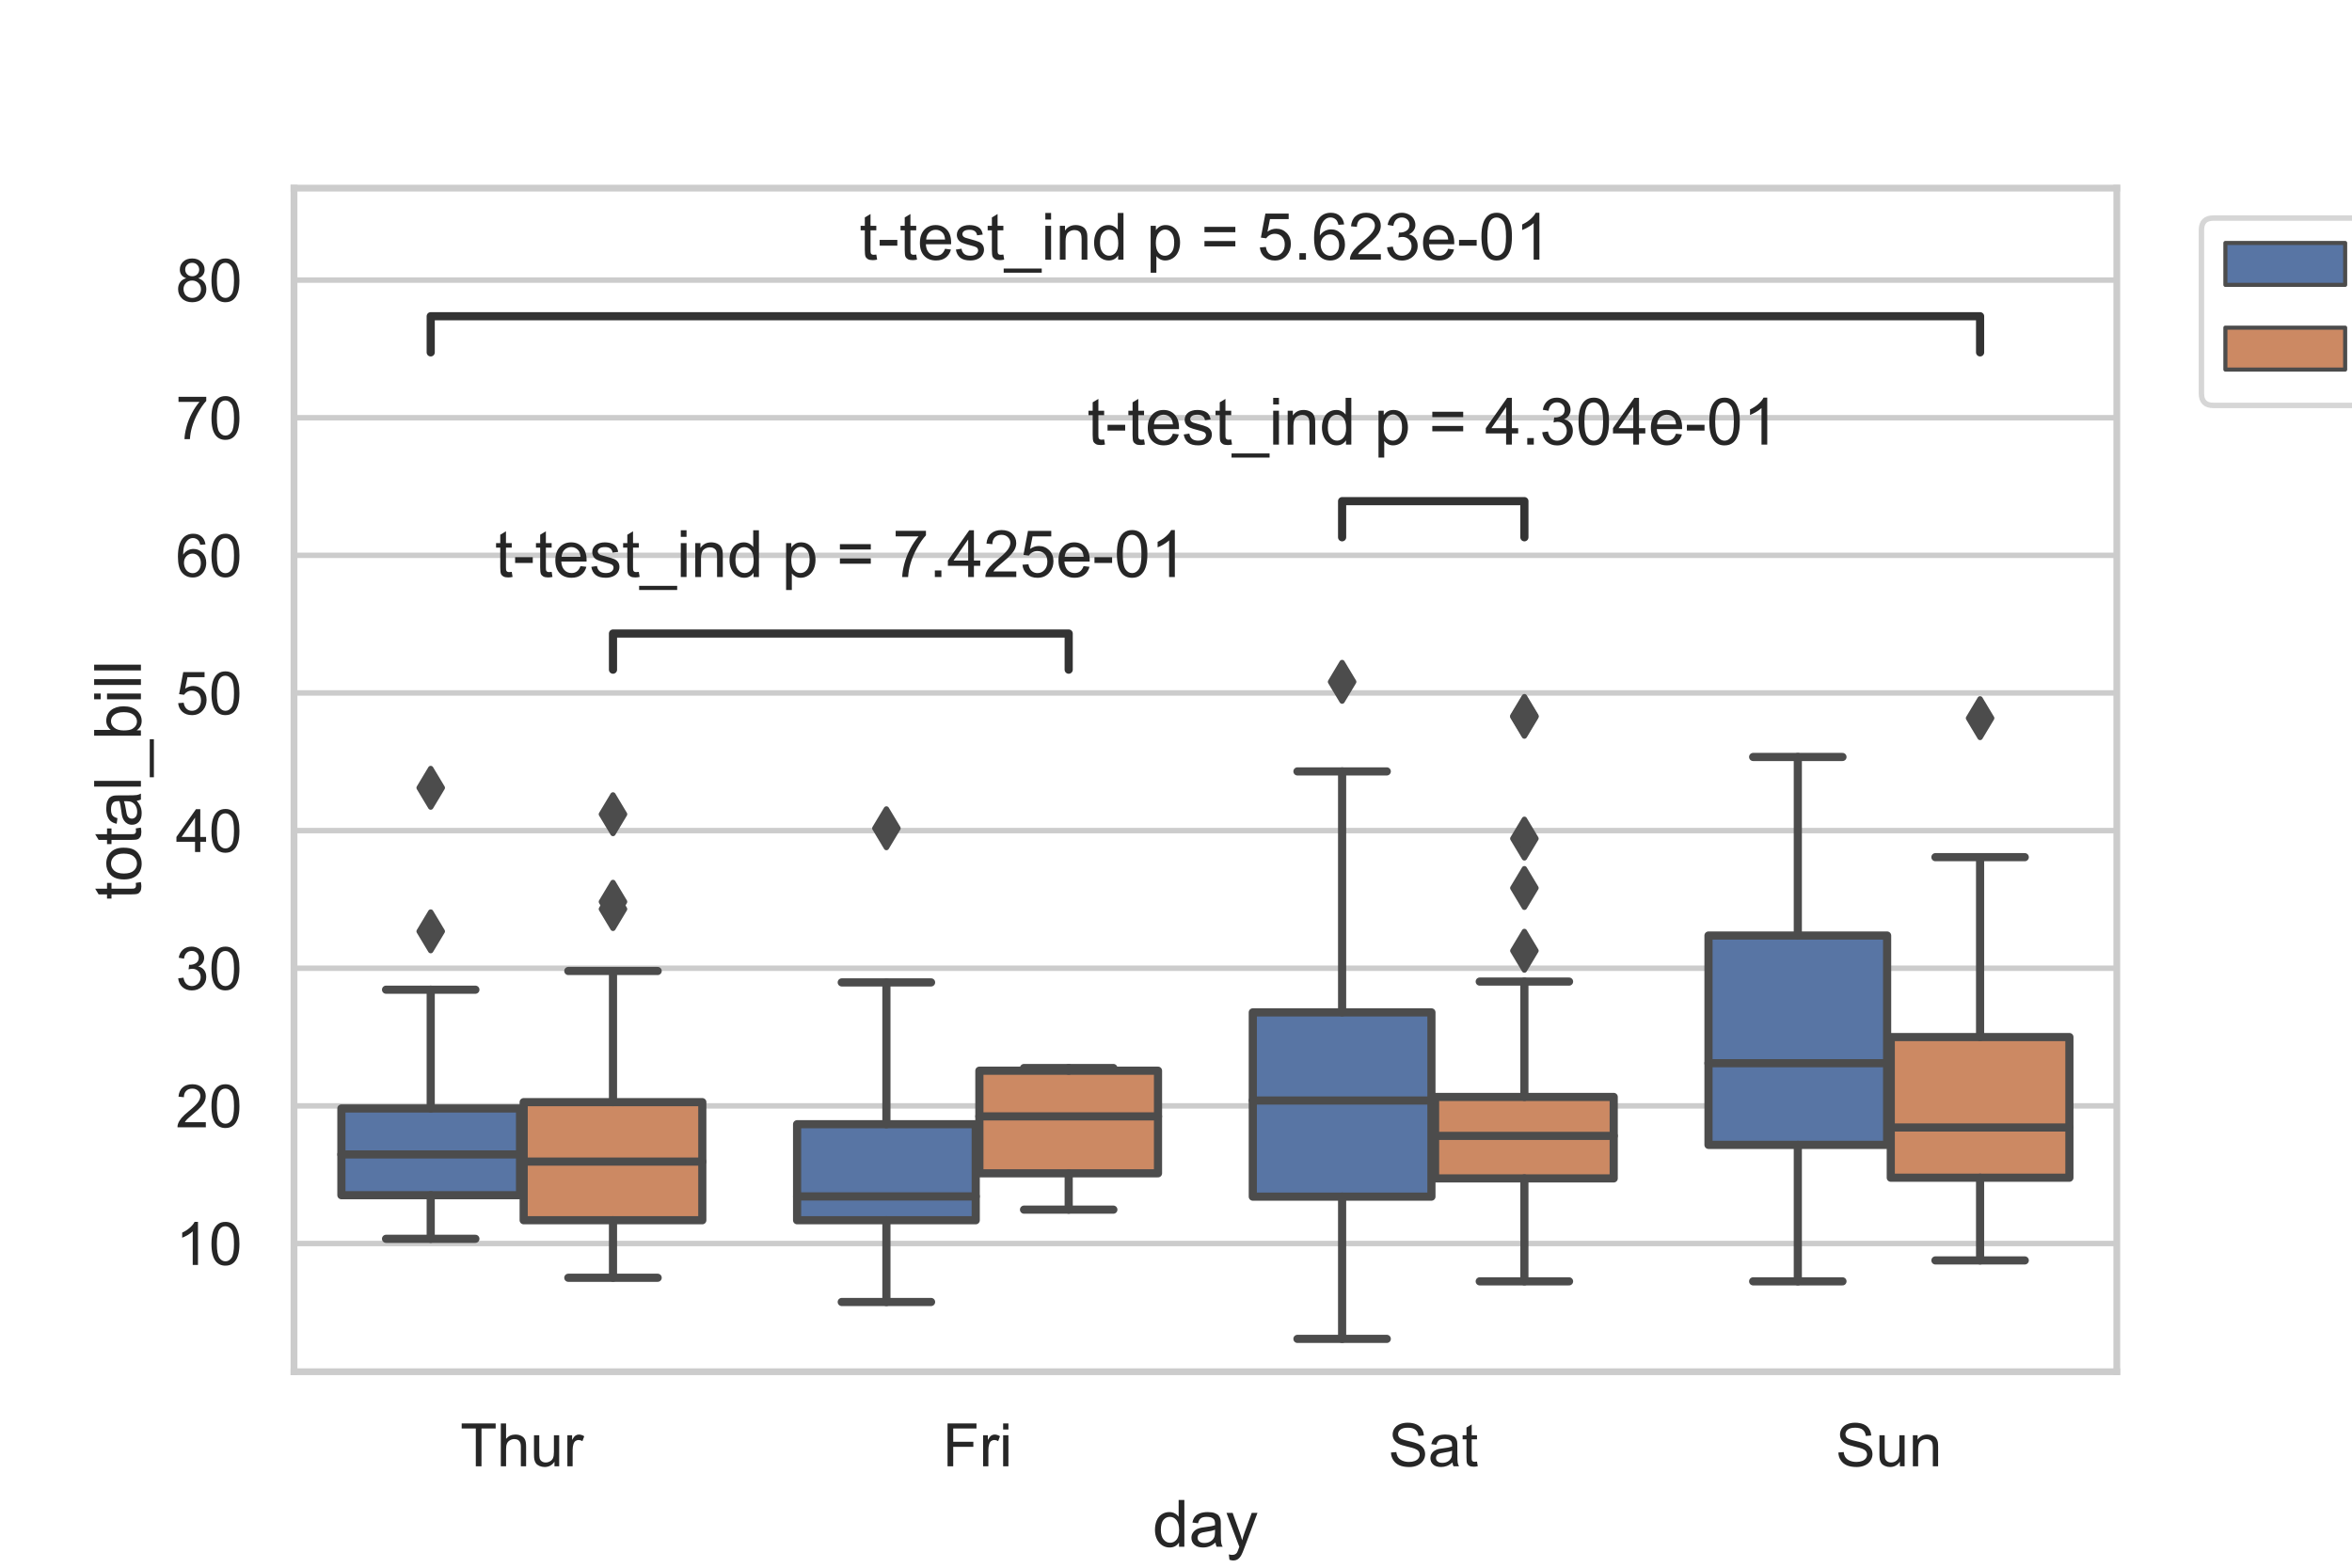 <svg xmlns="http://www.w3.org/2000/svg" xmlns:xlink="http://www.w3.org/1999/xlink" width="576" height="384" version="1.1" viewBox="0 0 432 288"><defs><style type="text/css">*{stroke-linecap:butt;stroke-linejoin:round}</style></defs><g id="figure_1"><g id="patch_1"><path d="M 0 288 L 432 288 L 432 0 L 0 0 z" style="fill:#fff"/></g><g id="axes_1"><g id="patch_2"><path d="M 54 252 L 388.8 252 L 388.8 34.56 L 54 34.56 z" style="fill:#fff"/></g><g id="matplotlib.axis_1"><g id="xtick_1"><g id="text_1"><defs><path id="ArialMT-84" d="M 25.922 0 L 25.922 63.141 L 2.344 63.141 L 2.344 71.578 L 59.078 71.578 L 59.078 63.141 L 35.406 63.141 L 35.406 0 z"/><path id="ArialMT-104" d="M 6.594 0 L 6.594 71.578 L 15.375 71.578 L 15.375 45.906 Q 21.531 53.031 30.906 53.031 Q 36.672 53.031 40.922 50.75 Q 45.172 48.484 47 44.484 Q 48.828 40.484 48.828 32.859 L 48.828 0 L 40.047 0 L 40.047 32.859 Q 40.047 39.453 37.188 42.453 Q 34.328 45.453 29.109 45.453 Q 25.203 45.453 21.75 43.422 Q 18.312 41.406 16.844 37.938 Q 15.375 34.469 15.375 28.375 L 15.375 0 z"/><path id="ArialMT-117" d="M 40.578 0 L 40.578 7.625 Q 34.516 -1.172 24.125 -1.172 Q 19.531 -1.172 15.547 0.578 Q 11.578 2.344 9.641 5 Q 7.719 7.672 6.938 11.531 Q 6.391 14.109 6.391 19.734 L 6.391 51.859 L 15.188 51.859 L 15.188 23.094 Q 15.188 16.219 15.719 13.812 Q 16.547 10.359 19.234 8.375 Q 21.922 6.391 25.875 6.391 Q 29.828 6.391 33.297 8.422 Q 36.766 10.453 38.203 13.938 Q 39.656 17.438 39.656 24.078 L 39.656 51.859 L 48.438 51.859 L 48.438 0 z"/><path id="ArialMT-114" d="M 6.5 0 L 6.5 51.859 L 14.406 51.859 L 14.406 44 Q 17.438 49.516 20 51.266 Q 22.562 53.031 25.641 53.031 Q 30.078 53.031 34.672 50.203 L 31.641 42.047 Q 28.422 43.953 25.203 43.953 Q 22.312 43.953 20.016 42.219 Q 17.719 40.484 16.75 37.406 Q 15.281 32.719 15.281 27.156 L 15.281 0 z"/></defs><g style="fill:#262626" transform="translate(84.542 269.374)scale(0.11 -0.11)"><use xlink:href="#ArialMT-84"/><use x="61.084" xlink:href="#ArialMT-104"/><use x="116.699" xlink:href="#ArialMT-117"/><use x="172.314" xlink:href="#ArialMT-114"/></g></g></g><g id="xtick_2"><g id="text_2"><defs><path id="ArialMT-70" d="M 8.203 0 L 8.203 71.578 L 56.5 71.578 L 56.5 63.141 L 17.672 63.141 L 17.672 40.969 L 51.266 40.969 L 51.266 32.516 L 17.672 32.516 L 17.672 0 z"/><path id="ArialMT-105" d="M 6.641 61.469 L 6.641 71.578 L 15.438 71.578 L 15.438 61.469 z M 6.641 0 L 6.641 51.859 L 15.438 51.859 L 15.438 0 z"/></defs><g style="fill:#262626" transform="translate(173.137 269.374)scale(0.11 -0.11)"><use xlink:href="#ArialMT-70"/><use x="61.084" xlink:href="#ArialMT-114"/><use x="94.385" xlink:href="#ArialMT-105"/></g></g></g><g id="xtick_3"><g id="text_3"><defs><path id="ArialMT-83" d="M 4.5 23 L 13.422 23.781 Q 14.062 18.406 16.375 14.969 Q 18.703 11.531 23.578 9.406 Q 28.469 7.281 34.578 7.281 Q 39.984 7.281 44.141 8.891 Q 48.297 10.5 50.312 13.297 Q 52.344 16.109 52.344 19.438 Q 52.344 22.797 50.391 25.312 Q 48.438 27.828 43.953 29.547 Q 41.062 30.672 31.203 33.031 Q 21.344 35.406 17.391 37.5 Q 12.25 40.188 9.734 44.156 Q 7.234 48.141 7.234 53.078 Q 7.234 58.5 10.297 63.203 Q 13.375 67.922 19.281 70.359 Q 25.203 72.797 32.422 72.797 Q 40.375 72.797 46.453 70.234 Q 52.547 67.672 55.812 62.688 Q 59.078 57.719 59.328 51.422 L 50.25 50.734 Q 49.516 57.516 45.281 60.984 Q 41.062 64.453 32.812 64.453 Q 24.219 64.453 20.281 61.297 Q 16.359 58.156 16.359 53.719 Q 16.359 49.859 19.141 47.359 Q 21.875 44.875 33.422 42.266 Q 44.969 39.656 49.266 37.703 Q 55.516 34.812 58.484 30.391 Q 61.469 25.984 61.469 20.219 Q 61.469 14.5 58.203 9.438 Q 54.938 4.391 48.797 1.578 Q 42.672 -1.219 35.016 -1.219 Q 25.297 -1.219 18.719 1.609 Q 12.156 4.438 8.422 10.125 Q 4.688 15.828 4.5 23 z"/><path id="ArialMT-97" d="M 40.438 6.391 Q 35.547 2.25 31.031 0.531 Q 26.516 -1.172 21.344 -1.172 Q 12.797 -1.172 8.203 3 Q 3.609 7.172 3.609 13.672 Q 3.609 17.484 5.344 20.625 Q 7.078 23.781 9.891 25.688 Q 12.703 27.594 16.219 28.562 Q 18.797 29.25 24.031 29.891 Q 34.672 31.156 39.703 32.906 Q 39.75 34.719 39.75 35.203 Q 39.75 40.578 37.25 42.781 Q 33.891 45.75 27.25 45.75 Q 21.047 45.75 18.094 43.578 Q 15.141 41.406 13.719 35.891 L 5.125 37.062 Q 6.297 42.578 8.984 45.969 Q 11.672 49.359 16.75 51.188 Q 21.828 53.031 28.516 53.031 Q 35.156 53.031 39.297 51.469 Q 43.453 49.906 45.406 47.531 Q 47.359 45.172 48.141 41.547 Q 48.578 39.312 48.578 33.453 L 48.578 21.734 Q 48.578 9.469 49.141 6.219 Q 49.703 2.984 51.375 0 L 42.188 0 Q 40.828 2.734 40.438 6.391 z M 39.703 26.031 Q 34.906 24.078 25.344 22.703 Q 19.922 21.922 17.672 20.938 Q 15.438 19.969 14.203 18.094 Q 12.984 16.219 12.984 13.922 Q 12.984 10.406 15.641 8.062 Q 18.312 5.719 23.438 5.719 Q 28.516 5.719 32.469 7.938 Q 36.422 10.156 38.281 14.016 Q 39.703 17 39.703 22.797 z"/><path id="ArialMT-116" d="M 25.781 7.859 L 27.047 0.094 Q 23.344 -0.688 20.406 -0.688 Q 15.625 -0.688 12.984 0.828 Q 10.359 2.344 9.281 4.812 Q 8.203 7.281 8.203 15.188 L 8.203 45.016 L 1.766 45.016 L 1.766 51.859 L 8.203 51.859 L 8.203 64.703 L 16.938 69.969 L 16.938 51.859 L 25.781 51.859 L 25.781 45.016 L 16.938 45.016 L 16.938 14.703 Q 16.938 10.938 17.406 9.859 Q 17.875 8.797 18.922 8.156 Q 19.969 7.516 21.922 7.516 Q 23.391 7.516 25.781 7.859 z"/></defs><g style="fill:#262626" transform="translate(254.995 269.374)scale(0.11 -0.11)"><use xlink:href="#ArialMT-83"/><use x="66.699" xlink:href="#ArialMT-97"/><use x="122.314" xlink:href="#ArialMT-116"/></g></g></g><g id="xtick_4"><g id="text_4"><defs><path id="ArialMT-110" d="M 6.594 0 L 6.594 51.859 L 14.5 51.859 L 14.5 44.484 Q 20.219 53.031 31 53.031 Q 35.688 53.031 39.625 51.344 Q 43.562 49.656 45.516 46.922 Q 47.469 44.188 48.25 40.438 Q 48.734 37.984 48.734 31.891 L 48.734 0 L 39.938 0 L 39.938 31.547 Q 39.938 36.922 38.906 39.578 Q 37.891 42.234 35.281 43.812 Q 32.672 45.406 29.156 45.406 Q 23.531 45.406 19.453 41.844 Q 15.375 38.281 15.375 28.328 L 15.375 0 z"/></defs><g style="fill:#262626" transform="translate(337.164 269.374)scale(0.11 -0.11)"><use xlink:href="#ArialMT-83"/><use x="66.699" xlink:href="#ArialMT-117"/><use x="122.314" xlink:href="#ArialMT-110"/></g></g></g><g id="text_5"><defs><path id="ArialMT-100" d="M 40.234 0 L 40.234 6.547 Q 35.297 -1.172 25.734 -1.172 Q 19.531 -1.172 14.328 2.25 Q 9.125 5.672 6.266 11.797 Q 3.422 17.922 3.422 25.875 Q 3.422 33.641 6 39.969 Q 8.594 46.297 13.766 49.656 Q 18.953 53.031 25.344 53.031 Q 30.031 53.031 33.688 51.047 Q 37.359 49.078 39.656 45.906 L 39.656 71.578 L 48.391 71.578 L 48.391 0 z M 12.453 25.875 Q 12.453 15.922 16.641 10.984 Q 20.844 6.062 26.562 6.062 Q 32.328 6.062 36.344 10.766 Q 40.375 15.484 40.375 25.141 Q 40.375 35.797 36.266 40.766 Q 32.172 45.75 26.172 45.75 Q 20.312 45.75 16.375 40.969 Q 12.453 36.188 12.453 25.875 z"/><path id="ArialMT-121" d="M 6.203 -19.969 L 5.219 -11.719 Q 8.109 -12.5 10.25 -12.5 Q 13.188 -12.5 14.938 -11.516 Q 16.703 -10.547 17.828 -8.797 Q 18.656 -7.469 20.516 -2.25 Q 20.75 -1.516 21.297 -0.094 L 1.609 51.859 L 11.078 51.859 L 21.875 21.828 Q 23.969 16.109 25.641 9.812 Q 27.156 15.875 29.25 21.625 L 40.328 51.859 L 49.125 51.859 L 29.391 -0.875 Q 26.219 -9.422 24.469 -12.641 Q 22.125 -17 19.094 -19.016 Q 16.062 -21.047 11.859 -21.047 Q 9.328 -21.047 6.203 -19.969 z"/></defs><g style="fill:#262626" transform="translate(211.727 284.149)scale(0.12 -0.12)"><use xlink:href="#ArialMT-100"/><use x="55.615" xlink:href="#ArialMT-97"/><use x="111.23" xlink:href="#ArialMT-121"/></g></g></g><g id="matplotlib.axis_2"><g id="ytick_1"><g id="line2d_1"><path d="M 54 228.443 L 388.8 228.443" clip-path="url(#p6fba2df31a)" style="fill:none;stroke:#ccc;stroke-linecap:round"/></g><g id="text_6"><defs><path id="ArialMT-49" d="M 37.25 0 L 28.469 0 L 28.469 56 Q 25.297 52.984 20.141 49.953 Q 14.984 46.922 10.891 45.406 L 10.891 53.906 Q 18.266 57.375 23.781 62.297 Q 29.297 67.234 31.594 71.875 L 37.25 71.875 z"/><path id="ArialMT-48" d="M 4.156 35.297 Q 4.156 48 6.766 55.734 Q 9.375 63.484 14.516 67.672 Q 19.672 71.875 27.484 71.875 Q 33.25 71.875 37.594 69.547 Q 41.938 67.234 44.766 62.859 Q 47.609 58.5 49.219 52.219 Q 50.828 45.953 50.828 35.297 Q 50.828 22.703 48.234 14.969 Q 45.656 7.234 40.5 3 Q 35.359 -1.219 27.484 -1.219 Q 17.141 -1.219 11.234 6.203 Q 4.156 15.141 4.156 35.297 z M 13.188 35.297 Q 13.188 17.672 17.312 11.828 Q 21.438 6 27.484 6 Q 33.547 6 37.672 11.859 Q 41.797 17.719 41.797 35.297 Q 41.797 52.984 37.672 58.781 Q 33.547 64.594 27.391 64.594 Q 21.344 64.594 17.719 59.469 Q 13.188 52.938 13.188 35.297 z"/></defs><g style="fill:#262626" transform="translate(32.266 232.379)scale(0.11 -0.11)"><use xlink:href="#ArialMT-49"/><use x="55.615" xlink:href="#ArialMT-48"/></g></g></g><g id="ytick_2"><g id="line2d_2"><path d="M 54 203.158 L 388.8 203.158" clip-path="url(#p6fba2df31a)" style="fill:none;stroke:#ccc;stroke-linecap:round"/></g><g id="text_7"><defs><path id="ArialMT-50" d="M 50.344 8.453 L 50.344 0 L 3.031 0 Q 2.938 3.172 4.047 6.109 Q 5.859 10.938 9.828 15.625 Q 13.812 20.312 21.344 26.469 Q 33.016 36.031 37.109 41.625 Q 41.219 47.219 41.219 52.203 Q 41.219 57.422 37.469 61 Q 33.734 64.594 27.734 64.594 Q 21.391 64.594 17.578 60.781 Q 13.766 56.984 13.719 50.25 L 4.688 51.172 Q 5.609 61.281 11.656 66.578 Q 17.719 71.875 27.938 71.875 Q 38.234 71.875 44.234 66.156 Q 50.25 60.453 50.25 52 Q 50.25 47.703 48.484 43.547 Q 46.734 39.406 42.656 34.812 Q 38.578 30.219 29.109 22.219 Q 21.188 15.578 18.938 13.203 Q 16.703 10.844 15.234 8.453 z"/></defs><g style="fill:#262626" transform="translate(32.266 207.095)scale(0.11 -0.11)"><use xlink:href="#ArialMT-50"/><use x="55.615" xlink:href="#ArialMT-48"/></g></g></g><g id="ytick_3"><g id="line2d_3"><path d="M 54 177.874 L 388.8 177.874" clip-path="url(#p6fba2df31a)" style="fill:none;stroke:#ccc;stroke-linecap:round"/></g><g id="text_8"><defs><path id="ArialMT-51" d="M 4.203 18.891 L 12.984 20.062 Q 14.5 12.594 18.141 9.297 Q 21.781 6 27 6 Q 33.203 6 37.469 10.297 Q 41.75 14.594 41.75 20.953 Q 41.75 27 37.797 30.922 Q 33.844 34.859 27.734 34.859 Q 25.25 34.859 21.531 33.891 L 22.516 41.609 Q 23.391 41.5 23.922 41.5 Q 29.547 41.5 34.031 44.422 Q 38.531 47.359 38.531 53.469 Q 38.531 58.297 35.25 61.469 Q 31.984 64.656 26.812 64.656 Q 21.688 64.656 18.266 61.422 Q 14.844 58.203 13.875 51.766 L 5.078 53.328 Q 6.688 62.156 12.391 67.016 Q 18.109 71.875 26.609 71.875 Q 32.469 71.875 37.391 69.359 Q 42.328 66.844 44.938 62.5 Q 47.562 58.156 47.562 53.266 Q 47.562 48.641 45.062 44.828 Q 42.578 41.016 37.703 38.766 Q 44.047 37.312 47.562 32.688 Q 51.078 28.078 51.078 21.141 Q 51.078 11.766 44.234 5.25 Q 37.406 -1.266 26.953 -1.266 Q 17.531 -1.266 11.297 4.344 Q 5.078 9.969 4.203 18.891 z"/></defs><g style="fill:#262626" transform="translate(32.266 181.811)scale(0.11 -0.11)"><use xlink:href="#ArialMT-51"/><use x="55.615" xlink:href="#ArialMT-48"/></g></g></g><g id="ytick_4"><g id="line2d_4"><path d="M 54 152.59 L 388.8 152.59" clip-path="url(#p6fba2df31a)" style="fill:none;stroke:#ccc;stroke-linecap:round"/></g><g id="text_9"><defs><path id="ArialMT-52" d="M 32.328 0 L 32.328 17.141 L 1.266 17.141 L 1.266 25.203 L 33.938 71.578 L 41.109 71.578 L 41.109 25.203 L 50.781 25.203 L 50.781 17.141 L 41.109 17.141 L 41.109 0 z M 32.328 25.203 L 32.328 57.469 L 9.906 25.203 z"/></defs><g style="fill:#262626" transform="translate(32.266 156.526)scale(0.11 -0.11)"><use xlink:href="#ArialMT-52"/><use x="55.615" xlink:href="#ArialMT-48"/></g></g></g><g id="ytick_5"><g id="line2d_5"><path d="M 54 127.305 L 388.8 127.305" clip-path="url(#p6fba2df31a)" style="fill:none;stroke:#ccc;stroke-linecap:round"/></g><g id="text_10"><defs><path id="ArialMT-53" d="M 4.156 18.75 L 13.375 19.531 Q 14.406 12.797 18.141 9.391 Q 21.875 6 27.156 6 Q 33.5 6 37.891 10.781 Q 42.281 15.578 42.281 23.484 Q 42.281 31 38.062 35.344 Q 33.844 39.703 27 39.703 Q 22.75 39.703 19.328 37.766 Q 15.922 35.844 13.969 32.766 L 5.719 33.844 L 12.641 70.609 L 48.25 70.609 L 48.25 62.203 L 19.672 62.203 L 15.828 42.969 Q 22.266 47.469 29.344 47.469 Q 38.719 47.469 45.156 40.969 Q 51.609 34.469 51.609 24.266 Q 51.609 14.547 45.953 7.469 Q 39.062 -1.219 27.156 -1.219 Q 17.391 -1.219 11.203 4.25 Q 5.031 9.719 4.156 18.75 z"/></defs><g style="fill:#262626" transform="translate(32.266 131.242)scale(0.11 -0.11)"><use xlink:href="#ArialMT-53"/><use x="55.615" xlink:href="#ArialMT-48"/></g></g></g><g id="ytick_6"><g id="line2d_6"><path d="M 54 102.021 L 388.8 102.021" clip-path="url(#p6fba2df31a)" style="fill:none;stroke:#ccc;stroke-linecap:round"/></g><g id="text_11"><defs><path id="ArialMT-54" d="M 49.75 54.047 L 41.016 53.375 Q 39.844 58.547 37.703 60.891 Q 34.125 64.656 28.906 64.656 Q 24.703 64.656 21.531 62.312 Q 17.391 59.281 14.984 53.469 Q 12.594 47.656 12.5 36.922 Q 15.672 41.75 20.266 44.094 Q 24.859 46.438 29.891 46.438 Q 38.672 46.438 44.844 39.969 Q 51.031 33.5 51.031 23.25 Q 51.031 16.5 48.125 10.719 Q 45.219 4.938 40.141 1.859 Q 35.062 -1.219 28.609 -1.219 Q 17.625 -1.219 10.688 6.859 Q 3.766 14.938 3.766 33.5 Q 3.766 54.25 11.422 63.672 Q 18.109 71.875 29.438 71.875 Q 37.891 71.875 43.281 67.141 Q 48.688 62.406 49.75 54.047 z M 13.875 23.188 Q 13.875 18.656 15.797 14.5 Q 17.719 10.359 21.188 8.172 Q 24.656 6 28.469 6 Q 34.031 6 38.031 10.484 Q 42.047 14.984 42.047 22.703 Q 42.047 30.125 38.078 34.391 Q 34.125 38.672 28.125 38.672 Q 22.172 38.672 18.016 34.391 Q 13.875 30.125 13.875 23.188 z"/></defs><g style="fill:#262626" transform="translate(32.266 105.958)scale(0.11 -0.11)"><use xlink:href="#ArialMT-54"/><use x="55.615" xlink:href="#ArialMT-48"/></g></g></g><g id="ytick_7"><g id="line2d_7"><path d="M 54 76.737 L 388.8 76.737" clip-path="url(#p6fba2df31a)" style="fill:none;stroke:#ccc;stroke-linecap:round"/></g><g id="text_12"><defs><path id="ArialMT-55" d="M 4.734 62.203 L 4.734 70.656 L 51.078 70.656 L 51.078 63.812 Q 44.234 56.547 37.516 44.484 Q 30.812 32.422 27.156 19.672 Q 24.516 10.688 23.781 0 L 14.75 0 Q 14.891 8.453 18.062 20.406 Q 21.234 32.375 27.172 43.484 Q 33.109 54.594 39.797 62.203 z"/></defs><g style="fill:#262626" transform="translate(32.266 80.674)scale(0.11 -0.11)"><use xlink:href="#ArialMT-55"/><use x="55.615" xlink:href="#ArialMT-48"/></g></g></g><g id="ytick_8"><g id="line2d_8"><path d="M 54 51.452 L 388.8 51.452" clip-path="url(#p6fba2df31a)" style="fill:none;stroke:#ccc;stroke-linecap:round"/></g><g id="text_13"><defs><path id="ArialMT-56" d="M 17.672 38.812 Q 12.203 40.828 9.562 44.531 Q 6.938 48.25 6.938 53.422 Q 6.938 61.234 12.547 66.547 Q 18.172 71.875 27.484 71.875 Q 36.859 71.875 42.578 66.422 Q 48.297 60.984 48.297 53.172 Q 48.297 48.188 45.672 44.5 Q 43.062 40.828 37.75 38.812 Q 44.344 36.672 47.781 31.875 Q 51.219 27.094 51.219 20.453 Q 51.219 11.281 44.719 5.031 Q 38.234 -1.219 27.641 -1.219 Q 17.047 -1.219 10.547 5.047 Q 4.047 11.328 4.047 20.703 Q 4.047 27.688 7.594 32.391 Q 11.141 37.109 17.672 38.812 z M 15.922 53.719 Q 15.922 48.641 19.188 45.406 Q 22.469 42.188 27.688 42.188 Q 32.766 42.188 36.016 45.375 Q 39.266 48.578 39.266 53.219 Q 39.266 58.062 35.906 61.359 Q 32.562 64.656 27.594 64.656 Q 22.562 64.656 19.234 61.422 Q 15.922 58.203 15.922 53.719 z M 13.094 20.656 Q 13.094 16.891 14.875 13.375 Q 16.656 9.859 20.172 7.922 Q 23.688 6 27.734 6 Q 34.031 6 38.125 10.047 Q 42.234 14.109 42.234 20.359 Q 42.234 26.703 38.016 30.859 Q 33.797 35.016 27.438 35.016 Q 21.234 35.016 17.156 30.906 Q 13.094 26.812 13.094 20.656 z"/></defs><g style="fill:#262626" transform="translate(32.266 55.389)scale(0.11 -0.11)"><use xlink:href="#ArialMT-56"/><use x="55.615" xlink:href="#ArialMT-48"/></g></g></g><g id="text_14"><defs><path id="ArialMT-111" d="M 3.328 25.922 Q 3.328 40.328 11.328 47.266 Q 18.016 53.031 27.641 53.031 Q 38.328 53.031 45.109 46.016 Q 51.906 39.016 51.906 26.656 Q 51.906 16.656 48.906 10.906 Q 45.906 5.172 40.156 2 Q 34.422 -1.172 27.641 -1.172 Q 16.75 -1.172 10.031 5.812 Q 3.328 12.797 3.328 25.922 z M 12.359 25.922 Q 12.359 15.969 16.703 11.016 Q 21.047 6.062 27.641 6.062 Q 34.188 6.062 38.531 11.031 Q 42.875 16.016 42.875 26.219 Q 42.875 35.844 38.5 40.797 Q 34.125 45.75 27.641 45.75 Q 21.047 45.75 16.703 40.812 Q 12.359 35.891 12.359 25.922 z"/><path id="ArialMT-108" d="M 6.391 0 L 6.391 71.578 L 15.188 71.578 L 15.188 0 z"/><path id="ArialMT-95" d="M -1.516 -19.875 L -1.516 -13.531 L 56.734 -13.531 L 56.734 -19.875 z"/><path id="ArialMT-98" d="M 14.703 0 L 6.547 0 L 6.547 71.578 L 15.328 71.578 L 15.328 46.047 Q 20.906 53.031 29.547 53.031 Q 34.328 53.031 38.594 51.094 Q 42.875 49.172 45.625 45.672 Q 48.391 42.188 49.953 37.25 Q 51.516 32.328 51.516 26.703 Q 51.516 13.375 44.922 6.094 Q 38.328 -1.172 29.109 -1.172 Q 19.922 -1.172 14.703 6.5 z M 14.594 26.312 Q 14.594 17 17.141 12.844 Q 21.297 6.062 28.375 6.062 Q 34.125 6.062 38.328 11.062 Q 42.531 16.062 42.531 25.984 Q 42.531 36.141 38.5 40.969 Q 34.469 45.797 28.766 45.797 Q 23 45.797 18.797 40.797 Q 14.594 35.797 14.594 26.312 z"/></defs><g style="fill:#262626" transform="translate(25.881 165.292)rotate(-90)scale(0.12 -0.12)"><use xlink:href="#ArialMT-116"/><use x="27.783" xlink:href="#ArialMT-111"/><use x="83.398" xlink:href="#ArialMT-116"/><use x="111.182" xlink:href="#ArialMT-97"/><use x="166.797" xlink:href="#ArialMT-108"/><use x="189.014" xlink:href="#ArialMT-95"/><use x="244.629" xlink:href="#ArialMT-98"/><use x="300.244" xlink:href="#ArialMT-105"/><use x="322.461" xlink:href="#ArialMT-108"/><use x="344.678" xlink:href="#ArialMT-108"/></g></g></g><g id="patch_3"><path d="M 62.705 219.568 L 95.515 219.568 L 95.515 203.639 L 62.705 203.639 L 62.705 219.568 z" clip-path="url(#p6fba2df31a)" style="fill:#5875a4;stroke:#4c4c4c;stroke-linejoin:miter;stroke-width:1.5"/></g><g id="patch_4"><path d="M 96.185 224.17 L 128.995 224.17 L 128.995 202.476 L 96.185 202.476 L 96.185 224.17 z" clip-path="url(#p6fba2df31a)" style="fill:#cc8963;stroke:#4c4c4c;stroke-linejoin:miter;stroke-width:1.5"/></g><g id="patch_5"><path d="M 146.405 224.17 L 179.215 224.17 L 179.215 206.534 L 146.405 206.534 L 146.405 224.17 z" clip-path="url(#p6fba2df31a)" style="fill:#5875a4;stroke:#4c4c4c;stroke-linejoin:miter;stroke-width:1.5"/></g><g id="patch_6"><path d="M 179.885 215.548 L 212.695 215.548 L 212.695 196.698 L 179.885 196.698 L 179.885 215.548 z" clip-path="url(#p6fba2df31a)" style="fill:#cc8963;stroke:#4c4c4c;stroke-linejoin:miter;stroke-width:1.5"/></g><g id="patch_7"><path d="M 230.105 219.833 L 262.915 219.833 L 262.915 185.984 L 230.105 185.984 L 230.105 219.833 z" clip-path="url(#p6fba2df31a)" style="fill:#5875a4;stroke:#4c4c4c;stroke-linejoin:miter;stroke-width:1.5"/></g><g id="patch_8"><path d="M 263.585 216.483 L 296.395 216.483 L 296.395 201.515 L 263.585 201.515 L 263.585 216.483 z" clip-path="url(#p6fba2df31a)" style="fill:#cc8963;stroke:#4c4c4c;stroke-linejoin:miter;stroke-width:1.5"/></g><g id="patch_9"><path d="M 313.805 210.326 L 346.615 210.326 L 346.615 171.869 L 313.805 171.869 L 313.805 210.326 z" clip-path="url(#p6fba2df31a)" style="fill:#5875a4;stroke:#4c4c4c;stroke-linejoin:miter;stroke-width:1.5"/></g><g id="patch_10"><path d="M 347.285 216.357 L 380.095 216.357 L 380.095 190.516 L 347.285 190.516 L 347.285 216.357 z" clip-path="url(#p6fba2df31a)" style="fill:#cc8963;stroke:#4c4c4c;stroke-linejoin:miter;stroke-width:1.5"/></g><g id="patch_11"><path d="M 95.85 253.727 L 95.85 253.727 L 95.85 253.727 L 95.85 253.727 z" clip-path="url(#p6fba2df31a)" style="fill:#5875a4;stroke:#4c4c4c;stroke-linejoin:miter;stroke-width:.75"/></g><g id="patch_12"><path d="M 95.85 253.727 L 95.85 253.727 L 95.85 253.727 L 95.85 253.727 z" clip-path="url(#p6fba2df31a)" style="fill:#cc8963;stroke:#4c4c4c;stroke-linejoin:miter;stroke-width:.75"/></g><g id="line2d_9"><path d="M 79.11 219.568 L 79.11 227.583" clip-path="url(#p6fba2df31a)" style="fill:none;stroke:#4c4c4c;stroke-linecap:round;stroke-width:1.5"/></g><g id="line2d_10"><path d="M 79.11 203.639 L 79.11 181.818" clip-path="url(#p6fba2df31a)" style="fill:none;stroke:#4c4c4c;stroke-linecap:round;stroke-width:1.5"/></g><g id="line2d_11"><path d="M 70.907 227.583 L 87.313 227.583" clip-path="url(#p6fba2df31a)" style="fill:none;stroke:#4c4c4c;stroke-linecap:round;stroke-width:1.5"/></g><g id="line2d_12"><path d="M 70.907 181.818 L 87.313 181.818" clip-path="url(#p6fba2df31a)" style="fill:none;stroke:#4c4c4c;stroke-linecap:round;stroke-width:1.5"/></g><g id="line2d_13"><defs><path id="mead8819d40" d="M -0 3.536 L 2.121 0 L -0 -3.536 L -2.121 -0 z" style="stroke:#4c4c4c;stroke-linejoin:miter"/></defs><g clip-path="url(#p6fba2df31a)"><use style="fill:#4c4c4c;stroke:#4c4c4c;stroke-linejoin:miter" x="79.11" y="171.098" xlink:href="#mead8819d40"/><use style="fill:#4c4c4c;stroke:#4c4c4c;stroke-linejoin:miter" x="79.11" y="144.726" xlink:href="#mead8819d40"/></g></g><g id="line2d_14"><path d="M 112.59 224.17 L 112.59 234.738" clip-path="url(#p6fba2df31a)" style="fill:none;stroke:#4c4c4c;stroke-linecap:round;stroke-width:1.5"/></g><g id="line2d_15"><path d="M 112.59 202.476 L 112.59 178.38" clip-path="url(#p6fba2df31a)" style="fill:none;stroke:#4c4c4c;stroke-linecap:round;stroke-width:1.5"/></g><g id="line2d_16"><path d="M 104.387 234.738 L 120.793 234.738" clip-path="url(#p6fba2df31a)" style="fill:none;stroke:#4c4c4c;stroke-linecap:round;stroke-width:1.5"/></g><g id="line2d_17"><path d="M 104.387 178.38 L 120.793 178.38" clip-path="url(#p6fba2df31a)" style="fill:none;stroke:#4c4c4c;stroke-linecap:round;stroke-width:1.5"/></g><g id="line2d_18"><g clip-path="url(#p6fba2df31a)"><use style="fill:#4c4c4c;stroke:#4c4c4c;stroke-linejoin:miter" x="112.59" y="165.662" xlink:href="#mead8819d40"/><use style="fill:#4c4c4c;stroke:#4c4c4c;stroke-linejoin:miter" x="112.59" y="167.002" xlink:href="#mead8819d40"/><use style="fill:#4c4c4c;stroke:#4c4c4c;stroke-linejoin:miter" x="112.59" y="149.581" xlink:href="#mead8819d40"/></g></g><g id="line2d_19"><path d="M 162.81 224.17 L 162.81 239.188" clip-path="url(#p6fba2df31a)" style="fill:none;stroke:#4c4c4c;stroke-linecap:round;stroke-width:1.5"/></g><g id="line2d_20"><path d="M 162.81 206.534 L 162.81 180.478" clip-path="url(#p6fba2df31a)" style="fill:none;stroke:#4c4c4c;stroke-linecap:round;stroke-width:1.5"/></g><g id="line2d_21"><path d="M 154.607 239.188 L 171.013 239.188" clip-path="url(#p6fba2df31a)" style="fill:none;stroke:#4c4c4c;stroke-linecap:round;stroke-width:1.5"/></g><g id="line2d_22"><path d="M 154.607 180.478 L 171.013 180.478" clip-path="url(#p6fba2df31a)" style="fill:none;stroke:#4c4c4c;stroke-linecap:round;stroke-width:1.5"/></g><g id="line2d_23"><g clip-path="url(#p6fba2df31a)"><use style="fill:#4c4c4c;stroke:#4c4c4c;stroke-linejoin:miter" x="162.81" y="152.16" xlink:href="#mead8819d40"/></g></g><g id="line2d_24"><path d="M 196.29 215.548 L 196.29 222.223" clip-path="url(#p6fba2df31a)" style="fill:none;stroke:#4c4c4c;stroke-linecap:round;stroke-width:1.5"/></g><g id="line2d_25"><path d="M 196.29 196.698 L 196.29 196.205" clip-path="url(#p6fba2df31a)" style="fill:none;stroke:#4c4c4c;stroke-linecap:round;stroke-width:1.5"/></g><g id="line2d_26"><path d="M 188.087 222.223 L 204.493 222.223" clip-path="url(#p6fba2df31a)" style="fill:none;stroke:#4c4c4c;stroke-linecap:round;stroke-width:1.5"/></g><g id="line2d_27"><path d="M 188.087 196.205 L 204.493 196.205" clip-path="url(#p6fba2df31a)" style="fill:none;stroke:#4c4c4c;stroke-linecap:round;stroke-width:1.5"/></g><g id="line2d_29"><path d="M 246.51 219.833 L 246.51 245.965" clip-path="url(#p6fba2df31a)" style="fill:none;stroke:#4c4c4c;stroke-linecap:round;stroke-width:1.5"/></g><g id="line2d_30"><path d="M 246.51 185.984 L 246.51 141.717" clip-path="url(#p6fba2df31a)" style="fill:none;stroke:#4c4c4c;stroke-linecap:round;stroke-width:1.5"/></g><g id="line2d_31"><path d="M 238.307 245.965 L 254.713 245.965" clip-path="url(#p6fba2df31a)" style="fill:none;stroke:#4c4c4c;stroke-linecap:round;stroke-width:1.5"/></g><g id="line2d_32"><path d="M 238.307 141.717 L 254.713 141.717" clip-path="url(#p6fba2df31a)" style="fill:none;stroke:#4c4c4c;stroke-linecap:round;stroke-width:1.5"/></g><g id="line2d_33"><g clip-path="url(#p6fba2df31a)"><use style="fill:#4c4c4c;stroke:#4c4c4c;stroke-linejoin:miter" x="246.51" y="125.257" xlink:href="#mead8819d40"/></g></g><g id="line2d_34"><path d="M 279.99 216.483 L 279.99 235.396" clip-path="url(#p6fba2df31a)" style="fill:none;stroke:#4c4c4c;stroke-linecap:round;stroke-width:1.5"/></g><g id="line2d_35"><path d="M 279.99 201.515 L 279.99 180.327" clip-path="url(#p6fba2df31a)" style="fill:none;stroke:#4c4c4c;stroke-linecap:round;stroke-width:1.5"/></g><g id="line2d_36"><path d="M 271.787 235.396 L 288.193 235.396" clip-path="url(#p6fba2df31a)" style="fill:none;stroke:#4c4c4c;stroke-linecap:round;stroke-width:1.5"/></g><g id="line2d_37"><path d="M 271.787 180.327 L 288.193 180.327" clip-path="url(#p6fba2df31a)" style="fill:none;stroke:#4c4c4c;stroke-linecap:round;stroke-width:1.5"/></g><g id="line2d_38"><g clip-path="url(#p6fba2df31a)"><use style="fill:#4c4c4c;stroke:#4c4c4c;stroke-linejoin:miter" x="279.99" y="154.056" xlink:href="#mead8819d40"/><use style="fill:#4c4c4c;stroke:#4c4c4c;stroke-linejoin:miter" x="279.99" y="174.663" xlink:href="#mead8819d40"/><use style="fill:#4c4c4c;stroke:#4c4c4c;stroke-linejoin:miter" x="279.99" y="131.68" xlink:href="#mead8819d40"/><use style="fill:#4c4c4c;stroke:#4c4c4c;stroke-linejoin:miter" x="279.99" y="131.528" xlink:href="#mead8819d40"/><use style="fill:#4c4c4c;stroke:#4c4c4c;stroke-linejoin:miter" x="279.99" y="163.133" xlink:href="#mead8819d40"/></g></g><g id="line2d_39"><path d="M 330.21 210.326 L 330.21 235.396" clip-path="url(#p6fba2df31a)" style="fill:none;stroke:#4c4c4c;stroke-linecap:round;stroke-width:1.5"/></g><g id="line2d_40"><path d="M 330.21 171.869 L 330.21 139.063" clip-path="url(#p6fba2df31a)" style="fill:none;stroke:#4c4c4c;stroke-linecap:round;stroke-width:1.5"/></g><g id="line2d_41"><path d="M 322.007 235.396 L 338.413 235.396" clip-path="url(#p6fba2df31a)" style="fill:none;stroke:#4c4c4c;stroke-linecap:round;stroke-width:1.5"/></g><g id="line2d_42"><path d="M 322.007 139.063 L 338.413 139.063" clip-path="url(#p6fba2df31a)" style="fill:none;stroke:#4c4c4c;stroke-linecap:round;stroke-width:1.5"/></g><g id="line2d_44"><path d="M 363.69 216.357 L 363.69 231.553" clip-path="url(#p6fba2df31a)" style="fill:none;stroke:#4c4c4c;stroke-linecap:round;stroke-width:1.5"/></g><g id="line2d_45"><path d="M 363.69 190.516 L 363.69 157.47" clip-path="url(#p6fba2df31a)" style="fill:none;stroke:#4c4c4c;stroke-linecap:round;stroke-width:1.5"/></g><g id="line2d_46"><path d="M 355.487 231.553 L 371.893 231.553" clip-path="url(#p6fba2df31a)" style="fill:none;stroke:#4c4c4c;stroke-linecap:round;stroke-width:1.5"/></g><g id="line2d_47"><path d="M 355.487 157.47 L 371.893 157.47" clip-path="url(#p6fba2df31a)" style="fill:none;stroke:#4c4c4c;stroke-linecap:round;stroke-width:1.5"/></g><g id="line2d_48"><g clip-path="url(#p6fba2df31a)"><use style="fill:#4c4c4c;stroke:#4c4c4c;stroke-linejoin:miter" x="363.69" y="131.932" xlink:href="#mead8819d40"/></g></g><g id="line2d_49"><path d="M 246.51 98.702 L 246.51 92.063 L 279.99 92.063 L 279.99 98.702" clip-path="url(#p6fba2df31a)" style="fill:none;stroke:#333;stroke-linecap:round;stroke-width:1.5"/></g><g id="line2d_50"><path d="M 112.59 123.025 L 112.59 116.386 L 196.29 116.386 L 196.29 123.025" clip-path="url(#p6fba2df31a)" style="fill:none;stroke:#333;stroke-linecap:round;stroke-width:1.5"/></g><g id="line2d_51"><path d="M 79.11 64.734 L 79.11 58.095 L 363.69 58.095 L 363.69 64.734" clip-path="url(#p6fba2df31a)" style="fill:none;stroke:#333;stroke-linecap:round;stroke-width:1.5"/></g><g id="line2d_52"><path d="M 62.705 212.084 L 95.515 212.084" clip-path="url(#p6fba2df31a)" style="fill:none;stroke:#4c4c4c;stroke-linecap:round;stroke-width:1.5"/></g><g id="line2d_53"><path d="M 96.185 213.398 L 128.995 213.398" clip-path="url(#p6fba2df31a)" style="fill:none;stroke:#4c4c4c;stroke-linecap:round;stroke-width:1.5"/></g><g id="line2d_54"><path d="M 146.405 219.795 L 179.215 219.795" clip-path="url(#p6fba2df31a)" style="fill:none;stroke:#4c4c4c;stroke-linecap:round;stroke-width:1.5"/></g><g id="line2d_55"><path d="M 179.885 205.093 L 212.695 205.093" clip-path="url(#p6fba2df31a)" style="fill:none;stroke:#4c4c4c;stroke-linecap:round;stroke-width:1.5"/></g><g id="line2d_56"><path d="M 230.105 202.172 L 262.915 202.172" clip-path="url(#p6fba2df31a)" style="fill:none;stroke:#4c4c4c;stroke-linecap:round;stroke-width:1.5"/></g><g id="line2d_57"><path d="M 263.585 208.67 L 296.395 208.67" clip-path="url(#p6fba2df31a)" style="fill:none;stroke:#4c4c4c;stroke-linecap:round;stroke-width:1.5"/></g><g id="line2d_58"><path d="M 313.805 195.32 L 346.615 195.32" clip-path="url(#p6fba2df31a)" style="fill:none;stroke:#4c4c4c;stroke-linecap:round;stroke-width:1.5"/></g><g id="line2d_59"><path d="M 347.285 207.128 L 380.095 207.128" clip-path="url(#p6fba2df31a)" style="fill:none;stroke:#4c4c4c;stroke-linecap:round;stroke-width:1.5"/></g><g id="patch_13"><path d="M 54 252 L 54 34.56" style="fill:none;stroke:#ccc;stroke-linecap:square;stroke-linejoin:miter;stroke-width:1.25"/></g><g id="patch_14"><path d="M 388.8 252 L 388.8 34.56" style="fill:none;stroke:#ccc;stroke-linecap:square;stroke-linejoin:miter;stroke-width:1.25"/></g><g id="patch_15"><path d="M 54 252 L 388.8 252" style="fill:none;stroke:#ccc;stroke-linecap:square;stroke-linejoin:miter;stroke-width:1.25"/></g><g id="patch_16"><path d="M 54 34.56 L 388.8 34.56" style="fill:none;stroke:#ccc;stroke-linecap:square;stroke-linejoin:miter;stroke-width:1.25"/></g><g id="text_15"><defs><path id="ArialMT-45" d="M 3.172 21.484 L 3.172 30.328 L 30.172 30.328 L 30.172 21.484 z"/><path id="ArialMT-101" d="M 42.094 16.703 L 51.172 15.578 Q 49.031 7.625 43.219 3.219 Q 37.406 -1.172 28.375 -1.172 Q 17 -1.172 10.328 5.828 Q 3.656 12.844 3.656 25.484 Q 3.656 38.578 10.391 45.797 Q 17.141 53.031 27.875 53.031 Q 38.281 53.031 44.875 45.953 Q 51.469 38.875 51.469 26.031 Q 51.469 25.25 51.422 23.688 L 12.75 23.688 Q 13.234 15.141 17.578 10.594 Q 21.922 6.062 28.422 6.062 Q 33.25 6.062 36.672 8.594 Q 40.094 11.141 42.094 16.703 z M 13.234 30.906 L 42.188 30.906 Q 41.609 37.453 38.875 40.719 Q 34.672 45.797 27.984 45.797 Q 21.922 45.797 17.797 41.75 Q 13.672 37.703 13.234 30.906 z"/><path id="ArialMT-115" d="M 3.078 15.484 L 11.766 16.844 Q 12.5 11.625 15.844 8.844 Q 19.188 6.062 25.203 6.062 Q 31.25 6.062 34.172 8.516 Q 37.109 10.984 37.109 14.312 Q 37.109 17.281 34.516 19 Q 32.719 20.172 25.531 21.969 Q 15.875 24.422 12.141 26.203 Q 8.406 27.984 6.469 31.125 Q 4.547 34.281 4.547 38.094 Q 4.547 41.547 6.125 44.5 Q 7.719 47.469 10.453 49.422 Q 12.5 50.922 16.031 51.969 Q 19.578 53.031 23.641 53.031 Q 29.734 53.031 34.344 51.266 Q 38.969 49.516 41.156 46.5 Q 43.359 43.5 44.188 38.484 L 35.594 37.312 Q 35.016 41.312 32.203 43.547 Q 29.391 45.797 24.266 45.797 Q 18.219 45.797 15.625 43.797 Q 13.031 41.797 13.031 39.109 Q 13.031 37.406 14.109 36.031 Q 15.188 34.625 17.484 33.688 Q 18.797 33.203 25.25 31.453 Q 34.578 28.953 38.25 27.359 Q 41.938 25.781 44.031 22.75 Q 46.141 19.734 46.141 15.234 Q 46.141 10.844 43.578 6.953 Q 41.016 3.078 36.172 0.953 Q 31.344 -1.172 25.25 -1.172 Q 15.141 -1.172 9.844 3.031 Q 4.547 7.234 3.078 15.484 z"/><path id="ArialMT-32"/><path id="ArialMT-112" d="M 6.594 -19.875 L 6.594 51.859 L 14.594 51.859 L 14.594 45.125 Q 17.438 49.078 21 51.047 Q 24.562 53.031 29.641 53.031 Q 36.281 53.031 41.359 49.609 Q 46.438 46.188 49.016 39.953 Q 51.609 33.734 51.609 26.312 Q 51.609 18.359 48.75 11.984 Q 45.906 5.609 40.453 2.219 Q 35.016 -1.172 29 -1.172 Q 24.609 -1.172 21.109 0.688 Q 17.625 2.547 15.375 5.375 L 15.375 -19.875 z M 14.547 25.641 Q 14.547 15.625 18.594 10.844 Q 22.656 6.062 28.422 6.062 Q 34.281 6.062 38.453 11.016 Q 42.625 15.969 42.625 26.375 Q 42.625 36.281 38.547 41.203 Q 34.469 46.141 28.812 46.141 Q 23.188 46.141 18.859 40.891 Q 14.547 35.641 14.547 25.641 z"/><path id="ArialMT-61" d="M 52.828 42.094 L 5.562 42.094 L 5.562 50.297 L 52.828 50.297 z M 52.828 20.359 L 5.562 20.359 L 5.562 28.562 L 52.828 28.562 z"/><path id="ArialMT-46" d="M 9.078 0 L 9.078 10.016 L 19.094 10.016 L 19.094 0 z"/></defs><g style="fill:#262626" transform="translate(199.71 81.678)scale(0.12 -0.12)"><use xlink:href="#ArialMT-116"/><use x="27.783" xlink:href="#ArialMT-45"/><use x="61.084" xlink:href="#ArialMT-116"/><use x="88.867" xlink:href="#ArialMT-101"/><use x="144.482" xlink:href="#ArialMT-115"/><use x="194.482" xlink:href="#ArialMT-116"/><use x="222.266" xlink:href="#ArialMT-95"/><use x="277.881" xlink:href="#ArialMT-105"/><use x="300.098" xlink:href="#ArialMT-110"/><use x="355.713" xlink:href="#ArialMT-100"/><use x="411.328" xlink:href="#ArialMT-32"/><use x="439.111" xlink:href="#ArialMT-112"/><use x="494.727" xlink:href="#ArialMT-32"/><use x="522.51" xlink:href="#ArialMT-61"/><use x="580.908" xlink:href="#ArialMT-32"/><use x="608.691" xlink:href="#ArialMT-52"/><use x="664.307" xlink:href="#ArialMT-46"/><use x="692.09" xlink:href="#ArialMT-51"/><use x="747.705" xlink:href="#ArialMT-48"/><use x="803.32" xlink:href="#ArialMT-52"/><use x="858.936" xlink:href="#ArialMT-101"/><use x="914.551" xlink:href="#ArialMT-45"/><use x="947.852" xlink:href="#ArialMT-48"/><use x="1003.467" xlink:href="#ArialMT-49"/></g></g><g id="text_16"><g style="fill:#262626" transform="translate(90.9 106.001)scale(0.12 -0.12)"><use xlink:href="#ArialMT-116"/><use x="27.783" xlink:href="#ArialMT-45"/><use x="61.084" xlink:href="#ArialMT-116"/><use x="88.867" xlink:href="#ArialMT-101"/><use x="144.482" xlink:href="#ArialMT-115"/><use x="194.482" xlink:href="#ArialMT-116"/><use x="222.266" xlink:href="#ArialMT-95"/><use x="277.881" xlink:href="#ArialMT-105"/><use x="300.098" xlink:href="#ArialMT-110"/><use x="355.713" xlink:href="#ArialMT-100"/><use x="411.328" xlink:href="#ArialMT-32"/><use x="439.111" xlink:href="#ArialMT-112"/><use x="494.727" xlink:href="#ArialMT-32"/><use x="522.51" xlink:href="#ArialMT-61"/><use x="580.908" xlink:href="#ArialMT-32"/><use x="608.691" xlink:href="#ArialMT-55"/><use x="664.307" xlink:href="#ArialMT-46"/><use x="692.09" xlink:href="#ArialMT-52"/><use x="747.705" xlink:href="#ArialMT-50"/><use x="803.32" xlink:href="#ArialMT-53"/><use x="858.936" xlink:href="#ArialMT-101"/><use x="914.551" xlink:href="#ArialMT-45"/><use x="947.852" xlink:href="#ArialMT-48"/><use x="1003.467" xlink:href="#ArialMT-49"/></g></g><g id="text_17"><g style="fill:#262626" transform="translate(157.86 47.71)scale(0.12 -0.12)"><use xlink:href="#ArialMT-116"/><use x="27.783" xlink:href="#ArialMT-45"/><use x="61.084" xlink:href="#ArialMT-116"/><use x="88.867" xlink:href="#ArialMT-101"/><use x="144.482" xlink:href="#ArialMT-115"/><use x="194.482" xlink:href="#ArialMT-116"/><use x="222.266" xlink:href="#ArialMT-95"/><use x="277.881" xlink:href="#ArialMT-105"/><use x="300.098" xlink:href="#ArialMT-110"/><use x="355.713" xlink:href="#ArialMT-100"/><use x="411.328" xlink:href="#ArialMT-32"/><use x="439.111" xlink:href="#ArialMT-112"/><use x="494.727" xlink:href="#ArialMT-32"/><use x="522.51" xlink:href="#ArialMT-61"/><use x="580.908" xlink:href="#ArialMT-32"/><use x="608.691" xlink:href="#ArialMT-53"/><use x="664.307" xlink:href="#ArialMT-46"/><use x="692.09" xlink:href="#ArialMT-54"/><use x="747.705" xlink:href="#ArialMT-50"/><use x="803.32" xlink:href="#ArialMT-51"/><use x="858.936" xlink:href="#ArialMT-101"/><use x="914.551" xlink:href="#ArialMT-45"/><use x="947.852" xlink:href="#ArialMT-48"/><use x="1003.467" xlink:href="#ArialMT-49"/></g></g><g id="legend_1"><g id="patch_17"><path d="M 406.544 74.48 L 460.683 74.48 Q 462.883 74.48 462.883 72.28 L 462.883 42.26 Q 462.883 40.06 460.683 40.06 L 406.544 40.06 Q 404.344 40.06 404.344 42.26 L 404.344 72.28 Q 404.344 74.48 406.544 74.48 z" style="fill:#fff;opacity:.8;stroke:#ccc;stroke-linejoin:miter"/></g><g id="patch_18"><path d="M 408.744 52.334 L 430.744 52.334 L 430.744 44.634 L 408.744 44.634 z" style="fill:#5875a4;stroke:#4c4c4c;stroke-linejoin:miter;stroke-width:.75"/></g><g id="text_18"><defs><path id="ArialMT-89" d="M 27.875 0 L 27.875 30.328 L 0.297 71.578 L 11.812 71.578 L 25.922 50 Q 29.828 43.953 33.203 37.891 Q 36.422 43.5 41.016 50.531 L 54.891 71.578 L 65.922 71.578 L 37.359 30.328 L 37.359 0 z"/></defs><g style="fill:#262626" transform="translate(439.544 52.334)scale(0.11 -0.11)"><use xlink:href="#ArialMT-89"/><use x="66.559" xlink:href="#ArialMT-101"/><use x="122.174" xlink:href="#ArialMT-115"/></g></g><g id="patch_19"><path d="M 408.744 67.893 L 430.744 67.893 L 430.744 60.193 L 408.744 60.193 z" style="fill:#cc8963;stroke:#4c4c4c;stroke-linejoin:miter;stroke-width:.75"/></g><g id="text_19"><defs><path id="ArialMT-78" d="M 7.625 0 L 7.625 71.578 L 17.328 71.578 L 54.938 15.375 L 54.938 71.578 L 64.016 71.578 L 64.016 0 L 54.297 0 L 16.703 56.25 L 16.703 0 z"/></defs><g style="fill:#262626" transform="translate(439.544 67.893)scale(0.11 -0.11)"><use xlink:href="#ArialMT-78"/><use x="72.217" xlink:href="#ArialMT-111"/></g></g></g></g></g><defs><clipPath id="p6fba2df31a"><rect width="334.8" height="217.44" x="54" y="34.56"/></clipPath></defs></svg>
